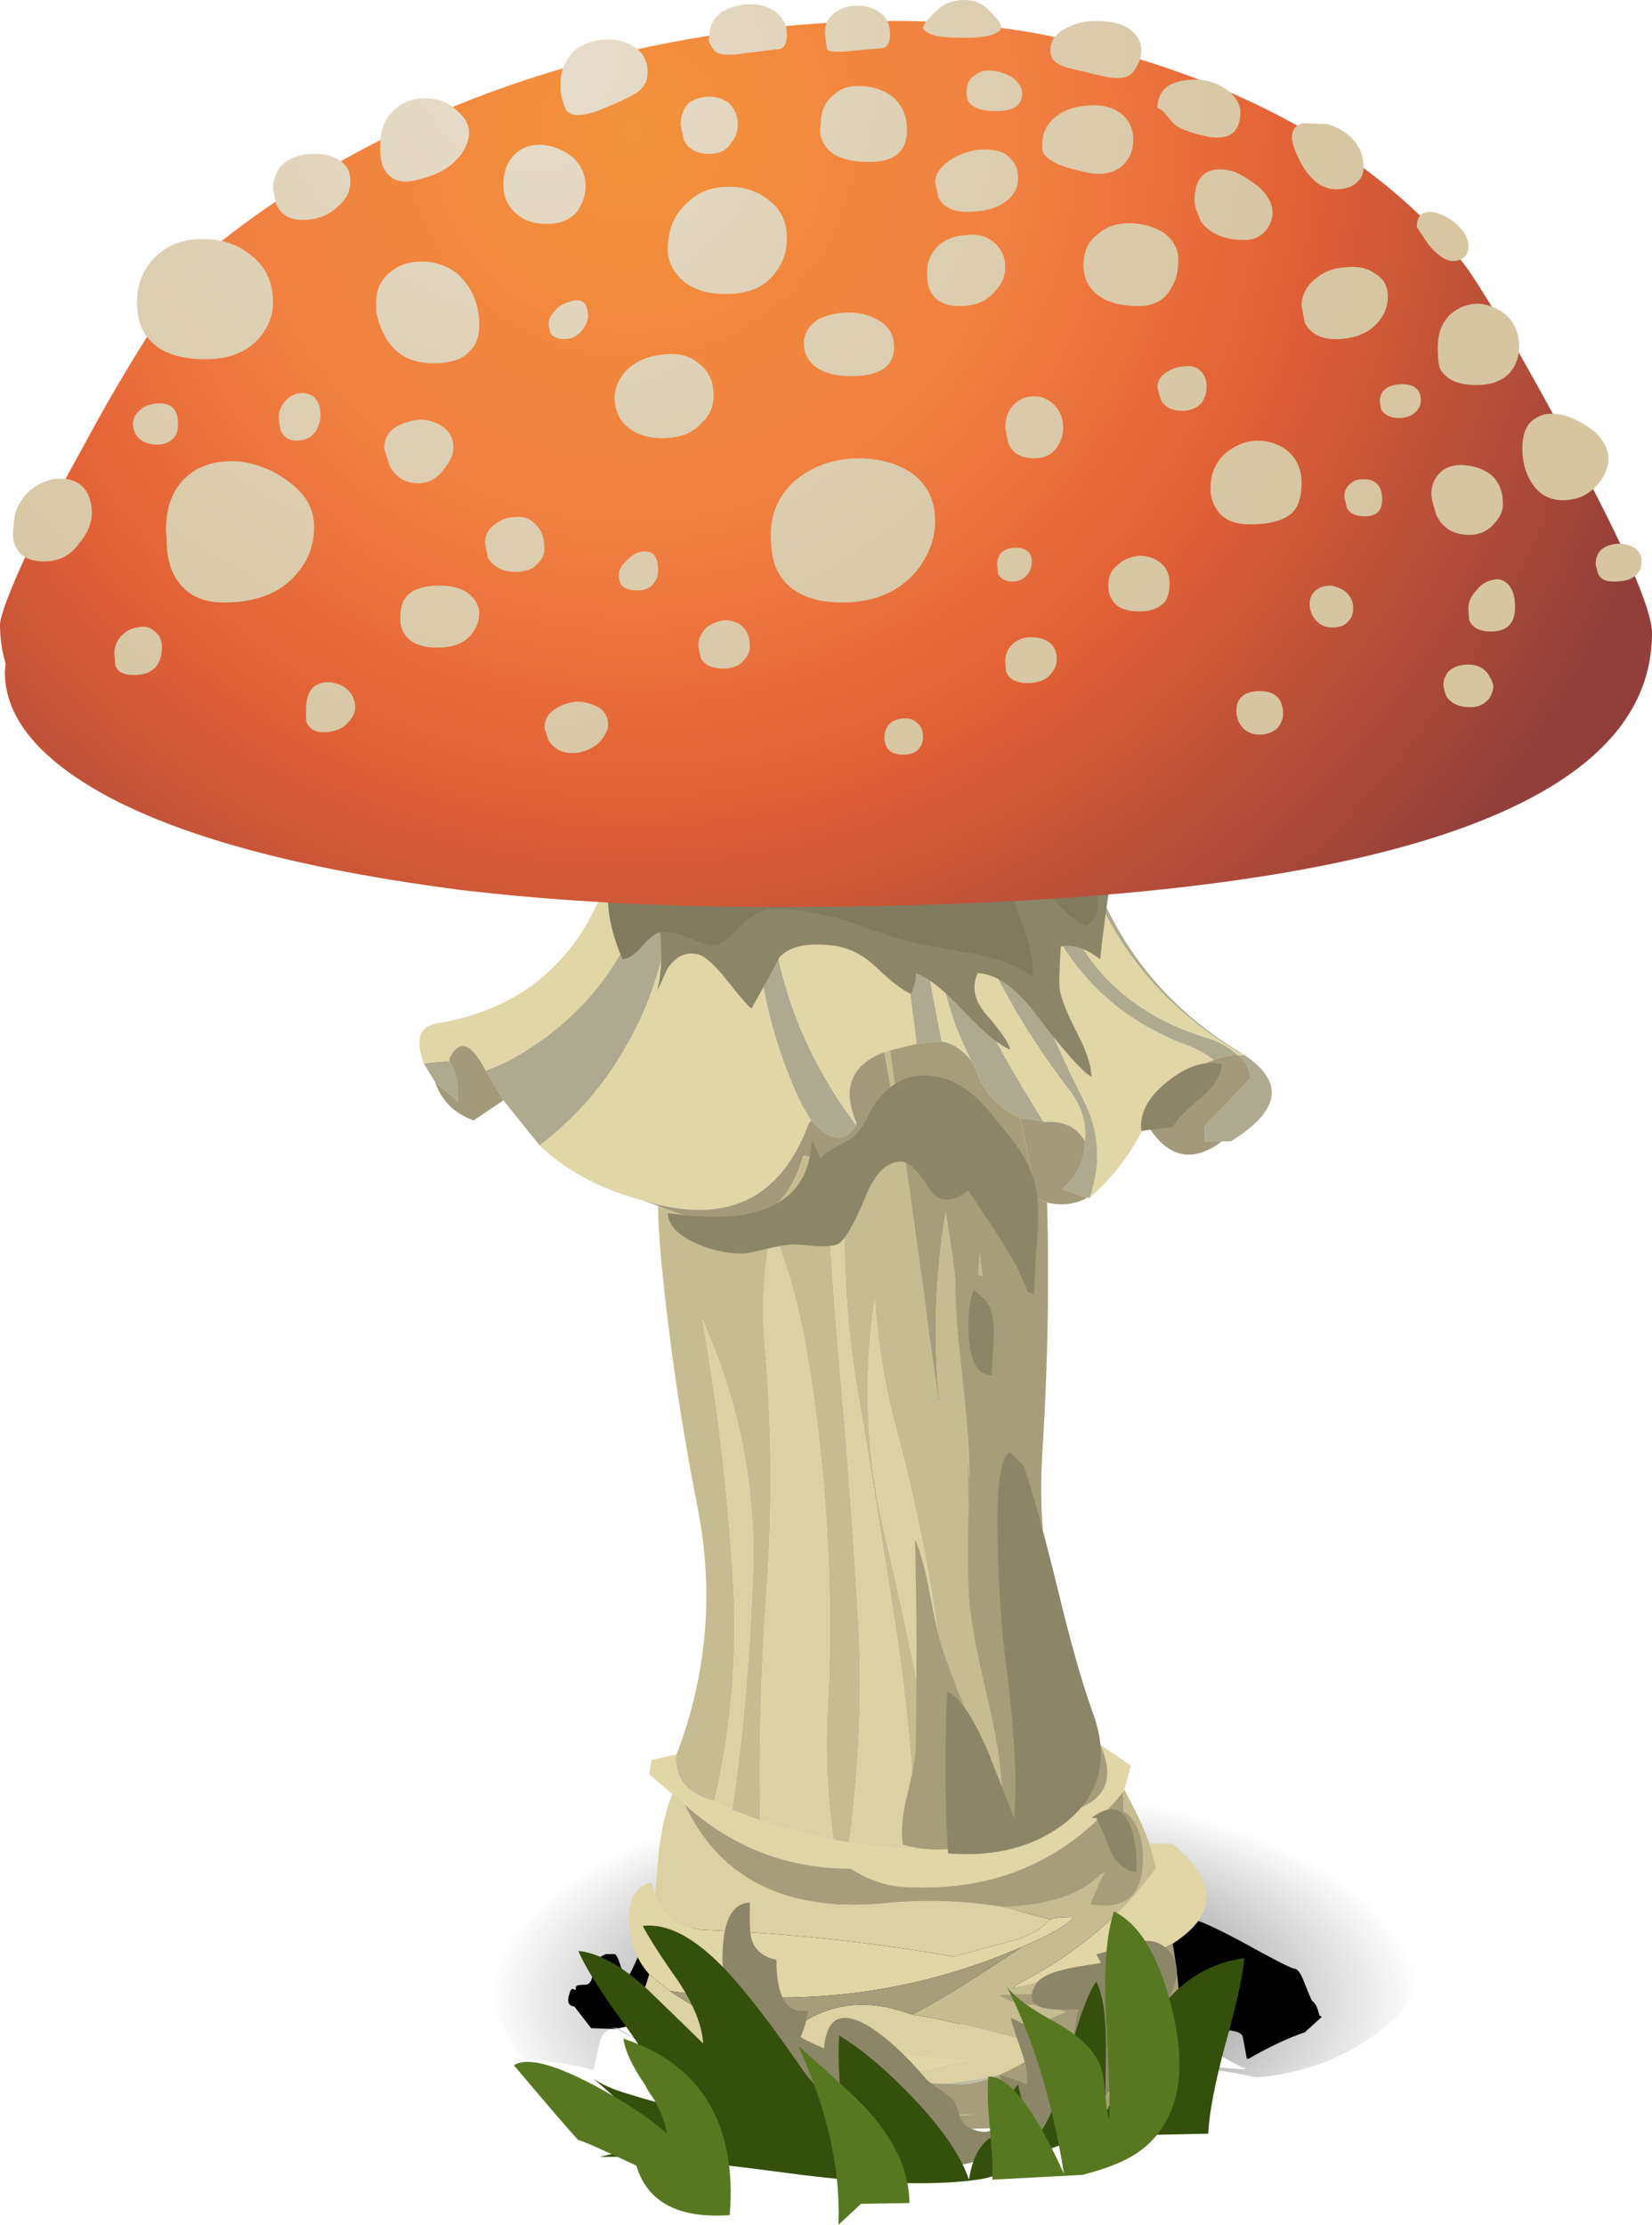 <?xml version="1.0" encoding="iso-8859-1"?>
<!-- Generator: Adobe Illustrator 15.1.0, SVG Export Plug-In . SVG Version: 6.00 Build 0)  -->
<!DOCTYPE svg PUBLIC "-//W3C//DTD SVG 1.1//EN" "http://www.w3.org/Graphics/SVG/1.1/DTD/svg11.dtd">
<svg version="1.1" id="FlashAICB" xmlns="http://www.w3.org/2000/svg" xmlns:xlink="http://www.w3.org/1999/xlink" x="0px" y="0px"
	 width="102.55px" height="138.1px" viewBox="0 0 102.55 138.1" style="enable-background:new 0 0 102.55 138.1;"
	 xml:space="preserve">
<symbol  id="FlashAICB_x2F_Layer_10_x2F__x3C_Group_x3E__x5F_1" viewBox="0 -20.15 58.7 20.15">
	<g id="Layer_1_3_">
		<g>
			
				<radialGradient id="SVGID_1_" cx="441.318" cy="78.63" r="28.915" gradientTransform="matrix(1 0.012 0.023 -0.464 -413.774 15.823)" gradientUnits="userSpaceOnUse">
				<stop  offset="0" style="stop-color:#000000;stop-opacity:0.698"/>
				<stop  offset="1" style="stop-color:#000000;stop-opacity:0"/>
			</radialGradient>
			<path style="fill-rule:evenodd;clip-rule:evenodd;fill:url(#SVGID_1_);" d="M48.1-20.15c-1.6,0.333-2.65,0.5-3.15,0.5
				c-0.2-0.067-0.35-0.067-0.45,0c-0.233,0.133,0.25,0.167,1.45,0.1c1.133-0.1,1.617-0.117,1.45-0.05
				c-0.233,0.067-0.883,0.417-1.95,1.05c-1.034,0.566-1.7,0.867-2,0.9c-1.067,0-2.184,0.283-3.35,0.85
				c-1.133,0.533-2.25,0.783-3.35,0.75c-1.133,0.8-2.033,1.383-2.7,1.75c-1.2,0.667-2.2,0.533-3-0.4c-2.367-1.233-3.917-2-4.65-2.3
				c-0.967-0.4-2.167-0.717-3.6-0.95c-0.533-0.1-0.867-0.7-1-1.8h-0.1c-0.6,0.2-1.4,0.567-2.4,1.1c-1.133,0.6-1.9,0.983-2.3,1.15
				c-1.7,0.7-3.433,1.033-5.2,1c-0.533-0.033-1.633-0.233-3.3-0.6c1.267-0.767,1.85-1.133,1.75-1.1L8.4-17.15
				c-0.533,0.066-0.883-0.184-1.05-0.75c-0.1-0.367-0.233-0.967-0.4-1.8c-1.333,0.367-2.767,0.583-4.3,0.65
				c-0.8,0.933-1.45,2.083-1.95,3.45c-0.467,1.233-0.7,2.233-0.7,3c0,3.467,2.867,6.434,8.6,8.9C14.333-1.233,21.25,0,29.35,0
				C37.483,0,44.4-1.233,50.1-3.7c5.733-2.466,8.6-5.433,8.6-8.9c0-1.633-1.017-3.217-3.05-4.75
				C53.483-18.983,50.967-19.917,48.1-20.15z"/>
			
				<use xlink:href="#FlashAICB_x2F_Layer_10_x2F__x3C_Path_x3E_"  width="46.778" height="9.735" x="-0.028" y="-9.733" transform="matrix(1 0 0 1 5.4 -9.3)" style="overflow:visible;opacity:0.211;enable-background:new    ;"/>
		</g>
	</g>
</symbol>
<symbol  id="FlashAICB_x2F_Layer_10_x2F__x3C_Path_x3E_" viewBox="-0.028 -9.733 46.778 9.735">
	<g id="Layer_1_2_">
		<path style="fill-rule:evenodd;clip-rule:evenodd;" d="M45.7-5.05c0.267-0.667,0.417-1.017,0.45-1.05
			c0.2-0.133,0.35-0.433,0.45-0.9l0.15-0.1L45.7-8.05c-1.067-0.367-2.233-0.917-3.5-1.65h-0.1l-0.25,1.35
			c-0.1,0.733-3.117,0.583-9.05-0.45c-1.3,1.367-3.85,1.833-7.65,1.4c-4.2-0.733-6.983-1.1-8.35-1.1c-0.933,0-1.683-0.383-2.25-1.15
			c-0.267-0.3-1.333,0.217-3.2,1.55C9.75-7.433,8.1-7.133,6.4-7.2C5.867-7.233,4.767-7.433,3.1-7.8L2.6-7.75L3-7.85L1.4-7.8
			L0.35-6.45c-0.367,0.034-0.467,0.3-0.3,0.8C0.117-5.383,0.217-5.3,0.35-5.4c0.066-0.067,0.1-0.017,0.1,0.15
			c0,0.1,0.167,0.15,0.5,0.15C1.283-5.133,1.467-4.883,1.5-4.35l0.1,0.6L2-3.35L2.3-3.2h0.55c0.1,0,0.233-0.267,0.4-0.8
			s0.3-0.767,0.4-0.7c0.067,0.034,0.533,1.034,1.4,3c0.133,0.034,1.2,0.083,3.2,0.15C9.45-1.483,10.033-0.967,10,0
			c4.633,0.033,14.133-0.3,28.5-1c0.433,0,1.6-0.517,3.5-1.55c1.867-1.034,2.883-1.55,3.05-1.55C45.25-4.1,45.467-4.417,45.7-5.05z"
			/>
	</g>
</symbol>
<g>
	<g>
		<g>
			
				<use xlink:href="#FlashAICB_x2F_Layer_10_x2F__x3C_Group_x3E__x5F_1"  width="58.7" height="20.15" y="-20.15" transform="matrix(1 0 0 -1 29.9 108.8)" style="overflow:visible;opacity:0.691;enable-background:new    ;"/>
			<path style="fill-rule:evenodd;clip-rule:evenodd;fill:#AEAA8F;" d="M47.7,53.45c-0.034,5.233,1.316,10.017,4.05,14.35
				c0.167,0.3,0.634,0.983,1.4,2.05c-0.7,1.067-1.584,1.016-2.65-0.15l-0.15-0.15l-0.6-1c-2.233-4.7-3.15-9.716-2.75-15.05
				L47.7,53.45z M57.45,53.95c1.434,4.733,3.383,9.15,5.85,13.25l1.45,2.4l-1.4-0.2c-1.366-0.6-2.3-1.617-2.8-3.05l-0.25-0.5
				c-0.333-0.633-0.649-1.333-0.95-2.1c-0.866-2.4-1.583-5.667-2.149-9.8H57.45z M61.8,54.15c1.3,4.8,3.117,9.5,5.45,14.1
				c1,1.934,1.134,3.967,0.4,6.1h-0.2l-1.5-0.55c0.934-0.8,1.399-1.783,1.399-2.95c0.101-1.167-0.216-2.216-0.949-3.149
				c-3.267-4.233-5.684-8.784-7.25-13.65L61.8,54.15z M57.6,60.1l0.851,4.55L56.9,64.8l-1.4-10.95l1.3,0.05
				C56.866,55.567,57.134,57.633,57.6,60.1z M65.15,53.75c1.233,5.533,4.517,9.1,9.85,10.7c0.667,0.2,1.283,0.55,1.85,1.05
				c-0.533,0-1.033,0.1-1.5,0.3c-0.5-0.367-1-0.65-1.5-0.85c-5.1-1.867-8.416-5.534-9.949-11L65.15,53.75z M67.5,53.35
				c1.667,5.167,4.816,9.15,9.45,11.95c2.833,1.733,2.649,3.583-0.55,5.55H74.8V69.9l2.851-3l-0.101-0.4c-0.1-0.4-0.333-0.733-0.7-1
				H77.2c-4.934-2.833-8.267-6.883-10-12.15H67.5z M41.85,53.75c-0.133,4.467-1.217,8.35-3.25,11.65c-1.3,2.2-3,4.1-5.1,5.7
				l-2.25-2.8l-1.1-1.85c0.567-0.2,1.133-0.45,1.7-0.75c4.733-2.7,7.617-6.7,8.65-12L41.85,53.75z M26.3,66l1.6-0.15
				c0.434,0.733,0.6,1.566,0.5,2.5l-1.4-1.2L26.3,66z"/>
			<path style="fill-rule:evenodd;clip-rule:evenodd;fill:#E0D6A6;" d="M55.5,53.85l1.4,10.95l-2,0.5
				c-2.067,0.8-2.65,2.25-1.75,4.35v0.2c-0.767-1.067-1.233-1.75-1.4-2.05c-2.733-4.333-4.083-9.117-4.05-14.35L55.5,53.85z
				 M57.2,53.95c0.566,4.133,1.283,7.4,2.149,9.8c0.301,0.767,0.617,1.467,0.95,2.1c-0.566-0.7-1.184-1.1-1.85-1.2L57.6,60.1
				c-0.466-2.467-0.733-4.533-0.8-6.2L57.2,53.95z M59.15,54.05c1.566,4.867,3.983,9.417,7.25,13.65
				c0.733,0.933,1.05,1.983,0.949,3.149c-0.5-0.899-1.35-1.3-2.55-1.2l-0.05-0.05l-1.45-2.4c-2.467-4.1-4.416-8.517-5.85-13.25
				L59.15,54.05z M63.9,53.95c1.533,5.466,4.85,9.133,9.949,11c0.5,0.2,1,0.483,1.5,0.85c-0.6,0.2-1.233,0.567-1.899,1.1
				c-0.867,0.733-1.634,1.667-2.3,2.8c-0.867,1.8-2,3.316-3.4,4.55l-0.1,0.1c0.733-2.133,0.6-4.166-0.4-6.1
				c-2.333-4.6-4.15-9.3-5.45-14.1L63.9,53.95z M67.2,53.35c1.733,5.267,5.066,9.316,10,12.15H76.85
				c-0.566-0.5-1.183-0.85-1.85-1.05c-5.333-1.6-8.616-5.167-9.85-10.7L67.2,53.35z M40.5,53.7c-1.033,5.3-3.917,9.3-8.65,12
				c-0.567,0.3-1.133,0.55-1.7,0.75c-0.9-1.733-1.65-1.983-2.25-0.75v0.15L26.3,66l-0.15-0.5c-0.3-1.1-0.017-1.75,0.85-1.95
				c5.7-0.9,9.4-4.3,11.1-10.2L40.5,53.7z M33.5,71.1c2.1-1.6,3.8-3.5,5.1-5.7c2.033-3.3,3.117-7.183,3.25-11.65L47,53.5
				c-0.4,5.333,0.517,10.35,2.75,15.05l0.6,1l-0.15,0.2c-1.767,4.767-5.217,6.35-10.35,4.75l-0.7-0.2
				C36.883,73.6,35,72.533,33.5,71.1z M40.3,110.15l0.15-0.9L42,108.9l-0.05,0.199c0,1.4,0.8,2.301,2.4,2.7l1.1,0.55L47.2,113
				c1.566,0.5,3.083,0.9,4.55,1.2l0.95,0.149c1.633,0.233,3.017,0.351,4.149,0.351H57c3.134-0.066,6.033-0.75,8.7-2.05l0.5-0.15
				c2.399-0.6,3.1-2,2.1-4.2l1.9,1.3l-0.4,1.5l-0.1,0.15c-3.4,4.2-7.851,6.167-13.351,5.9c-1.233-0.034-2.416-0.417-3.55-1.15
				c-3.933,0-7.367-1.333-10.3-4L40.3,110.15z M40.3,122.55c-0.833-0.934-1.25-2.116-1.25-3.55c0-1.2,0.467-1.917,1.4-2.15
				l0.2,0.801c0.633,1.333,1.65,2.05,3.05,2.149c5.167,0.2,10.333,0.75,15.5,1.65l3.899-1.05c0.434-0.134,0.9-0.351,1.4-0.65
				l0.7-0.6c0.2-0.101,0.684-0.15,1.45-0.15c-0.334,0.467-1.4,1.083-3.2,1.85C58.616,122.95,53.566,124,48.3,124
				c-2.5,0-4.733-0.134-6.7-0.4L40.3,122.55z M39.5,126.3l-0.05-0.8c0.466,0.733,1.216,1.283,2.25,1.65
				c1.1,0.433,2.433,0.649,4,0.649c0.667,0,1.8-0.1,3.4-0.3c1.5-0.233,2.483-0.35,2.95-0.35l5.9,0.6c1.066,0.1,1.8,0.134,2.2,0.1
				h0.05c-1,0.167-2.733,0.567-5.2,1.2l-2.3,0.55c-1.066,0.167-1.85,0.25-2.35,0.25c-1.033,0-2.567-0.233-4.6-0.699
				c-1.467-0.334-2.533-0.634-3.2-0.9c-0.667-0.3-1.466-0.733-2.4-1.3c-0.133-0.033-0.333-0.217-0.6-0.55L39.5,126.3z M71.35,114.45
				h1.4c2.866,2.3,2.884,4.366,0.05,6.2c-0.767,0.433-2.033,0.866-3.8,1.3l-6.15,1.5l0.351-0.3c3.566-1.834,6.416-4.233,8.55-7.2
				L71.35,114.45z"/>
			<path style="fill-rule:evenodd;clip-rule:evenodd;fill:#A29A7A;" d="M39.85,74.5c5.133,1.6,8.583,0.017,10.35-4.75l0.15-0.2
				l0.15,0.15c1.066,1.166,1.95,1.217,2.65,0.15v-0.2c-0.9-2.1-0.317-3.55,1.75-4.35l0.8,4.45L52.6,71.5l-1.35,0.4l-1.4-0.15
				c-1.133,4.134-4.133,5.167-9,3.1L39.85,74.5z M27,67.15l1.4,1.2c0.1-0.934-0.066-1.767-0.5-2.5V65.7
				c0.6-1.233,1.35-0.983,2.25,0.75l1.1,1.85l-1.85,1.25C28.2,69.117,27.4,68.317,27,67.15z M76.85,65.5
				c0.367,0.267,0.601,0.6,0.7,1l0.101,0.4l-2.851,3v0.95h1.05c-1.866,1.4-3.433,1.017-4.699-1.149c0.666-1.133,1.433-2.067,2.3-2.8
				c0.666-0.533,1.3-0.9,1.899-1.1C75.816,65.6,76.316,65.5,76.85,65.5z M67.45,74.35L67.3,74.45c-0.733,0.333-1.5,0.399-2.3,0.2
				l-0.65-0.301l-1-4.95l1.4,0.2l0.05,0.05c1.2-0.1,2.05,0.3,2.55,1.2c0,1.167-0.466,2.15-1.399,2.95L67.45,74.35z"/>
			<path style="fill-rule:evenodd;clip-rule:evenodd;fill:#C5BC91;" d="M40.85,74.85c4.867,2.067,7.867,1.034,9-3.1l1.4,0.15
				c0.2,4.366,0.5,8.783,0.9,13.25c0.399,4.433,0.767,9.399,1.1,14.899c0.3,4.733,0.116,9.5-0.55,14.3l-0.95-0.149
				c-0.366-2.367-0.5-4.9-0.4-7.601c0.434-7.6,0-15.216-1.3-22.85c-0.466-2.733-1.183-5.283-2.15-7.65
				c-0.5,2.601-0.633,5.167-0.4,7.7c0.433,5.066,0.45,10.217,0.05,15.45c-0.333,4.934-0.45,9.517-0.35,13.75l-1.75-0.65
				c0.7-4.767,1.133-9.816,1.3-15.149c0.1-5-0.833-9.816-2.8-14.45L43.6,81.9c0.9,5,1.533,10.333,1.9,16
				c0.3,4.666-0.083,9.3-1.15,13.899c-1.6-0.399-2.4-1.3-2.4-2.7L42,108.9c1.9-4.967,2.333-10.084,1.3-15.351
				c-1-5.033-1.75-10.116-2.25-15.25C40.917,76.767,40.85,75.616,40.85,74.85z M54.9,65.3l0.35-0.1l2.1,15.1
				C57.65,82.733,58,85.267,58.4,87.9c-0.5-4.233-0.4-8.45,0.3-12.65C59.634,80.816,60.1,86.533,60.1,92.4
				c0,2.267,0.267,4.416,0.801,6.449c-0.534-3.633-0.817-7.199-0.851-10.699c0-2.9,0.184-5.567,0.55-8
				c0.134-0.767,0.2-1.584,0.2-2.45c0.7,5.666,1.434,12.55,2.2,20.649c0.5,4.9,1.4,9.667,2.7,14.301
				c-2.667,1.3-5.566,1.983-8.7,2.05h-0.15c-0.1-4.101-0.5-8.55-1.199-13.351c-0.967-6.267-1.75-11.133-2.351-14.6
				c-0.866-4.9-1.1-9.983-0.7-15.25l3.101-1.75L54.9,65.3z M55.7,88.95c-0.733-2.634-1.2-5.384-1.4-8.25
				c-0.733,4.833-0.533,9.649,0.601,14.45c1.267,5.366,2.366,10.683,3.3,15.949l0.3-7.449C57.967,98.884,57.033,93.983,55.7,88.95z"
				/>
			<path style="fill-rule:evenodd;clip-rule:evenodd;fill:#DBD1A2;" d="M43.95,82.75c1.966,4.634,2.9,9.45,2.8,14.45
				c-0.167,5.333-0.6,10.383-1.3,15.149l-1.1-0.55c1.066-4.6,1.45-9.233,1.15-13.899c-0.367-5.667-1-11-1.9-16L43.95,82.75z
				 M53.3,86.75c0.601,3.467,1.384,8.333,2.351,14.6c0.699,4.801,1.1,9.25,1.199,13.351c-1.133,0-2.517-0.117-4.149-0.351
				c0.666-4.8,0.85-9.566,0.55-14.3c-0.333-5.5-0.7-10.467-1.1-14.899c-0.4-4.467-0.7-8.884-0.9-13.25l1.35-0.4
				C52.2,76.767,52.434,81.85,53.3,86.75z M47.9,76.1c0.967,2.367,1.684,4.917,2.15,7.65c1.3,7.634,1.733,15.25,1.3,22.85
				c-0.1,2.7,0.034,5.233,0.4,7.601c-1.467-0.3-2.983-0.7-4.55-1.2c-0.1-4.233,0.017-8.816,0.35-13.75
				c0.4-5.233,0.383-10.384-0.05-15.45C47.267,81.267,47.4,78.7,47.9,76.1z M54.9,95.15c-1.134-4.801-1.334-9.617-0.601-14.45
				c0.2,2.866,0.667,5.616,1.4,8.25c1.333,5.033,2.267,9.934,2.8,14.7l-0.3,7.449C57.267,105.833,56.167,100.517,54.9,95.15z"/>
			<path style="fill-rule:evenodd;clip-rule:evenodd;fill:#A69E7A;" d="M63.35,69.4l1,4.95L65,74.65
				c0.134,4.767,0.05,9.716-0.25,14.85c-0.4,5.033,0.25,10.083,1.95,15.15c0.5,1.399,1.033,2.616,1.6,3.649c1,2.2,0.3,3.601-2.1,4.2
				l-0.5,0.15c-1.3-4.634-2.2-9.4-2.7-14.301c-0.767-8.1-1.5-14.983-2.2-20.649c0,0.866-0.066,1.684-0.2,2.45
				c-0.366,2.433-0.55,5.1-0.55,8c0.033,3.5,0.316,7.066,0.851,10.699C60.366,96.816,60.1,94.667,60.1,92.4
				c0-5.867-0.466-11.584-1.399-17.15c-0.7,4.2-0.8,8.417-0.3,12.65c-0.4-2.634-0.75-5.167-1.051-7.601l-2.1-15.1l1.65-0.4
				l1.55-0.15c0.666,0.1,1.283,0.5,1.85,1.2l0.25,0.5C61.05,67.783,61.983,68.8,63.35,69.4z"/>
			<path style="fill-rule:evenodd;clip-rule:evenodd;fill:#DBD1A2;" d="M42.5,112c2.167,4.6,6.233,6.65,12.2,6.15
				c2.533-0.267,5.017-0.2,7.45,0.199l3.05,0.801l-0.7,0.6c-0.5,0.3-0.967,0.517-1.4,0.65l-3.899,1.05
				c-5.167-0.9-10.333-1.45-15.5-1.65c-1.4-0.1-2.417-0.816-3.05-2.149l0.1-0.9c0.133-2.4,0.467-4.2,1-5.4L42.5,112z M41.6,123.6
				c2.033,1.367,4.25,2.483,6.65,3.351l0.1-0.2c2.333-2.333,5.083-2.9,8.25-1.7c1.9,0.267,5.233,1.084,10,2.45l-0.399,0.25
				c-2,0.533-3.717,0.95-5.15,1.25c-2.233,0.4-4.633,0.6-7.2,0.6H52.7l2.3-0.55c2.467-0.633,4.2-1.033,5.2-1.2h-0.05
				c-0.4,0.034-1.134,0-2.2-0.1l-5.9-0.6c-0.467,0-1.45,0.116-2.95,0.35c-1.6,0.2-2.733,0.3-3.4,0.3c-1.567,0-2.9-0.217-4-0.649
				c-1.034-0.367-1.784-0.917-2.25-1.65c0.033-0.634,0.25-1.4,0.65-2.3l0.2-0.65L41.6,123.6z"/>
			<path style="fill-rule:evenodd;clip-rule:evenodd;fill:#A69E7A;" d="M40.05,128c0.667,1.167,2.1,2.1,4.3,2.8
				c5.2,0.767,10.784,0.9,16.75,0.4c5.834-0.566,9.351-1.417,10.551-2.55c1.199-1.101,1.699-1.95,1.5-2.551
				c0.199,0.334,0.283,0.95,0.25,1.851c-0.034,0.967-0.267,1.649-0.7,2.05c-0.4,0.467-1.4,0.917-3,1.35
				c-1.5,0.434-3.167,0.65-5,0.65l-10.55,0.35c-3.7,0-6.817-0.233-9.351-0.699c-2-0.4-3.167-0.7-3.5-0.9
				c-0.933-0.434-1.4-1.217-1.4-2.35C39.9,128.233,39.95,128.1,40.05,128z M66.6,122.45l2.4-0.5c1.767-0.434,3.033-0.867,3.8-1.3
				c0.233,1.399,0.367,2.55,0.4,3.449c-1.233-0.033-2.851-0.383-4.851-1.05L66.6,122.45z M62.15,118.35
				c-2.434-0.399-4.917-0.466-7.45-0.199c-5.967,0.5-10.034-1.551-12.2-6.15c2.933,2.667,6.367,4,10.3,4
				c1.134,0.733,2.316,1.116,3.55,1.15c5.5,0.267,9.95-1.7,13.351-5.9c0.5,4.5-1.9,6.866-7.2,7.1H62.15z M56.6,125.05
				c-3.166-1.2-5.917-0.633-8.25,1.7l-0.1,0.2c-2.4-0.867-4.617-1.983-6.65-3.351c1.967,0.267,4.2,0.4,6.7,0.4
				c5.267,0,10.316-1.05,15.15-3.15l-2.601,1.7C58.983,123.75,57.566,124.583,56.6,125.05z"/>
			<path style="fill-rule:evenodd;clip-rule:evenodd;fill:#C5BC91;" d="M69.95,111.4c0.633,1.166,1.1,2.183,1.399,3.05l0.4,1.5
				c-2.134,2.967-4.983,5.366-8.55,7.2l-0.351,0.3l3.75-1l1.75,0.6c2,0.667,3.617,1.017,4.851,1.05c0.066,0.667,0.05,1.334-0.05,2
				c0.199,0.601-0.301,1.45-1.5,2.551c-1.2,1.133-4.717,1.983-10.551,2.55c-5.966,0.5-11.55,0.366-16.75-0.4
				c10.466,0,17.75-1.017,21.85-3.05l0.399-0.25c-4.767-1.366-8.1-2.184-10-2.45c0.967-0.467,2.384-1.3,4.25-2.5l2.601-1.7
				c1.8-0.767,2.866-1.383,3.2-1.85c-0.767,0-1.25,0.05-1.45,0.15l-3.05-0.801h0.35c5.3-0.233,7.7-2.6,7.2-7.1l0.1-0.15L69.95,111.4
				z"/>
			<path style="fill-rule:evenodd;clip-rule:evenodd;fill:#BEBDA5;" d="M42.55,128.25c0.667,0.267,1.733,0.566,3.2,0.9
				c2.033,0.466,3.567,0.699,4.6,0.699c0.5,0,1.284-0.083,2.35-0.25h1.149c2.567,0,4.967-0.199,7.2-0.6
				c1.434-0.3,3.15-0.717,5.15-1.25c-4.101,2.033-11.384,3.05-21.85,3.05c-2.2-0.7-3.633-1.633-4.3-2.8
				c-0.333-0.6-0.517-1.167-0.55-1.7l0.05,0.101c0.267,0.333,0.467,0.517,0.6,0.55C41.083,127.517,41.883,127.95,42.55,128.25z"/>
			<path style="fill-rule:evenodd;clip-rule:evenodd;fill:#8C8668;" d="M43.15,77.15c-1.1-0.5-1.667-1.117-1.7-1.851
				c5.767,0.867,8.75-0.633,8.95-4.5l0.55,1.101c0.2-0.267,0.517-0.5,0.95-0.7c0.533-0.267,0.883-0.467,1.05-0.601
				c0.333-0.3,0.616-0.683,0.85-1.149c0.267-0.567,0.5-0.967,0.7-1.2c0.967-1.167,2.116-1.65,3.45-1.45c1.2,0.167,2.3,0.833,3.3,2
				c1.134,1.367,1.816,2.233,2.05,2.601c0.667,1.033,1.033,2.05,1.101,3.05c0.066,0.833,0.033,2.017-0.101,3.55
				c-0.1,1.733-0.149,2.95-0.149,3.65c-0.2-1.267-0.733-2.601-1.601-4c-0.5-0.834-1.316-2.084-2.45-3.75
				c-1.033,0.8-1.833,0.767-2.399-0.101c-0.7-1.133-1.3-1.7-1.8-1.7c-0.9,0.034-1.634,0.784-2.2,2.25
				c-0.7,1.667-1.25,2.617-1.65,2.851c-0.233,0.133-0.684,0.184-1.35,0.149c-0.7-0.066-1.184-0.1-1.45-0.1
				c-0.367,0-0.967,0.1-1.8,0.3c-0.767,0.2-1.284,0.283-1.55,0.25C45,77.8,44.083,77.583,43.15,77.15z"/>
			<path style="fill-rule:evenodd;clip-rule:evenodd;fill:#8C8668;" d="M70.85,70.2c-0.133-1.067,0.4-2.083,1.601-3.05
				s2.333-1.333,3.399-1.1c-0.033,0.667-0.449,1.35-1.25,2.05c-1,0.833-1.6,1.45-1.8,1.85L70.85,70.2z"/>
			<path style="fill-rule:evenodd;clip-rule:evenodd;fill:#8C8668;" d="M54.35,60c-0.767-0.733-1.633-1.167-2.6-1.3
				c-1.6-0.2-2.717,0.033-3.35,0.7c-0.633,1.2-1.217,2.267-1.75,3.2c-0.233-0.167-0.767-0.783-1.6-1.85c-0.733-0.9-1.3-1.4-1.7-1.5
				c-0.8-0.2-1.45,0.117-1.95,0.95c-0.241,0.531-0.45,0.98-0.625,1.35c0.184-0.614,0.275-1.431,0.275-2.45
				c-0.033-1.667-0.283-2.817-0.75-3.45l-4.5-6.2c0.2-1.733,2.117-2.717,5.75-2.95c1.934-0.133,4.483-0.083,7.65,0.15
				c1.5,0,4.983-0.033,10.45-0.1c4.933,0.267,7.933,1.333,9,3.2c0.466,0.867,0.566,2.45,0.3,4.75
				c-0.367,2.533-0.584,4.217-0.65,5.05c-0.899-0.7-1.717-0.966-2.45-0.8c-0.1,1.533-0.116,2.45-0.05,2.75
				c0.101,0.567,0.467,1.467,1.101,2.7c0.566,1.1,0.85,1.983,0.85,2.65c-0.6-0.367-1.7-1.6-3.3-3.7c-1.3-1.767-2.55-2.683-3.75-2.75
				c-0.4,0.833-0.233,1.684,0.5,2.55c0.934,1.066,1.434,1.8,1.5,2.2c-0.667-0.267-1.617-1.05-2.851-2.35c-1.199-1.3-2.199-2.1-3-2.4
				c0.034,0.167,0,0.417-0.1,0.75c-0.1,0.3-0.167,0.483-0.2,0.55C56.017,61.467,55.283,60.9,54.35,60z"/>
			<path style="fill-rule:evenodd;clip-rule:evenodd;fill:#807A5F;" d="M57.65,48.6c0.966,0,2.316-0.017,4.05-0.05
				c1.434,0.133,2.583,0.7,3.45,1.7c0.8,0.833,1.55,1.983,2.25,3.45c0.933,1.9,0.983,3.133,0.149,3.7
				c-0.267,0.167-0.95-0.316-2.05-1.45c-1.233-1.267-2.134-1.934-2.7-2c-0.133,0.833,0.084,1.966,0.65,3.4
				c0.533,1.433,0.75,2.517,0.649,3.25c-0.767-0.567-1.883-1.017-3.35-1.35c-1.6-0.267-2.717-0.467-3.35-0.6
				c-0.767-0.133-1.834-0.433-3.2-0.9c-1.434-0.533-2.517-0.867-3.25-1c-1.467-0.3-2.583-0.4-3.35-0.3c-0.533,0.1-1.1,0.466-1.7,1.1
				s-1.066,1-1.4,1.1c-0.333,0.067-0.917-0.083-1.75-0.45c-0.833-0.333-1.467-0.434-1.9-0.3c-0.3,0.133-0.65,0.434-1.05,0.9
				c-0.367,0.434-0.75,0.684-1.15,0.75c-0.7-1.6-1-3.1-0.9-4.5L57.65,48.6z"/>
			<path style="fill-rule:evenodd;clip-rule:evenodd;fill:#A69E7A;" d="M59.35,78.65L64.1,80.3c0.467,0.667,0.717,2.084,0.75,4.25
				c-0.1,2.4-0.149,3.95-0.149,4.65c-0.033,1.467-0.066,2.583-0.101,3.35c-0.033,1.334,0.017,2.434,0.15,3.3
				c0.1,0.934,0.45,2.534,1.05,4.801c0.5,2,0.783,3.616,0.851,4.85c0.1,2.167,0.033,3.6-0.2,4.3c-0.334,1.066-1.217,2.066-2.65,3
				c-1.434,0.9-2.666,1.483-3.7,1.75c-1.3,0.367-2.649,0.351-4.05-0.05c-0.133-0.767-0.05-1.767,0.25-3
				c0.367-1.533,0.55-2.55,0.55-3.05c0.067-4.767,0.051-9.066-0.05-12.9c0.334,0.767,0.634,1.867,0.9,3.3
				c0.333,1.733,0.583,2.851,0.75,3.351c0.633,1.967,1.883,5.033,3.75,9.2c0-1.5-0.316-3.567-0.95-6.2
				c-0.667-2.834-1.033-4.9-1.1-6.2c-0.101-1.634-0.084-4.116,0.05-7.45c0-1.233-0.167-3.399-0.5-6.5
				C59.366,82.25,59.25,80.116,59.35,78.65z"/>
			<path style="fill-rule:evenodd;clip-rule:evenodd;fill:#8C8668;" d="M62.45,103.3c-0.267-2-0.434-4.333-0.5-7
				c-0.134-3.8,0.116-5.85,0.75-6.149L63.55,91c0.533,1.533,1.233,4.066,2.101,7.6c0.8,3.334,1.533,5.917,2.199,7.75
				c1,2.767,0.467,5-1.6,6.7c-1.934,1.566-4.4,2.233-7.4,2c-0.199-3.2-0.216-6.55-0.05-10.05c0.733,0.3,1.566,1.517,2.5,3.65
				c0.9,2.3,1.45,3.699,1.65,4.199C63.15,110.717,62.983,107.533,62.45,103.3z"/>
			<path style="fill-rule:evenodd;clip-rule:evenodd;fill:#8C8668;" d="M60.45,80.05l0.6,0.55c0.434,0.4,0.65,1.134,0.65,2.2
				c0,0.167-0.05,1.017-0.15,2.55c-0.8,0.034-1.267-0.699-1.399-2.199C60.05,81.884,60.15,80.85,60.45,80.05z"/>
			<path style="fill-rule:evenodd;clip-rule:evenodd;fill:#A69E7A;" d="M68.9,112.6c0.5-0.366,0.966-0.25,1.399,0.351
				c0.4,0.533,0.617,1.267,0.65,2.2c0.066,2.433-1.017,3.449-3.25,3.05c0-0.033,0.133-0.351,0.399-0.95c0.167-0.467,0.334-0.8,0.5-1
				c-0.133,0.033-0.433,0.066-0.899,0.1c-0.367,0-0.667,0.051-0.9,0.15c0.233-0.267,0.584-0.65,1.05-1.15
				c0.367-0.433,0.534-0.883,0.5-1.35L68.9,112.6z"/>
			<path style="fill-rule:evenodd;clip-rule:evenodd;fill:#A69E7A;" d="M69.45,122.95l3.1-0.25c0,1.967-0.184,3.366-0.55,4.2
				c-0.5,1.066-1.533,2.017-3.1,2.85c-1.967,1.066-4.95,1.566-8.95,1.5c-3.934-0.033-6.851-0.566-8.75-1.6
				c0.767-0.4,2.133-0.551,4.1-0.45c2.8,0.133,4.283,0.2,4.45,0.2c1.134-0.067,2.5-0.584,4.1-1.551c1.7-1,1.617-1.616-0.25-1.85
				c0.267-0.2,0.7-0.4,1.301-0.6c0.6-0.2,1.017-0.367,1.25-0.5c-0.334-0.2-1-0.351-2-0.45c-0.967-0.066-1.667-0.267-2.101-0.601
				c0.767-0.033,2.05-0.083,3.851-0.149C67.533,123.6,68.717,123.35,69.45,122.95z"/>
			<path style="fill-rule:evenodd;clip-rule:evenodd;fill:#8C8668;" d="M68.35,121.85l-0.3-0.55c0.101,0,0.917-0.233,2.45-0.7
				c0.934-0.3,1.684-0.05,2.25,0.75c0.366,0.534,0.4,1.217,0.1,2.051c-0.466,0.966-0.783,1.649-0.949,2.05
				c-0.434,1.133-1.017,2.083-1.75,2.85c-0.9,1.033-1.851,1.5-2.851,1.4c-1.366-0.134-1.7-0.783-1-1.95c1-1.7,1.483-2.717,1.45-3.05
				c-1.2,0.066-2.066,0.066-2.6,0c-1-0.101-1.317-0.55-0.95-1.351c0.2-0.5,0.833-0.866,1.899-1.1
				C66.267,122.184,67.017,122.05,68.35,121.85z"/>
			<path style="fill-rule:evenodd;clip-rule:evenodd;fill:#8C8668;" d="M68.05,112.85h-0.3c1.1-0.833,1.884-0.716,2.35,0.351
				c0.334,0.733,0.483,1.733,0.45,3c-0.666-0.066-1.2-0.483-1.6-1.25C68.583,113.983,68.283,113.283,68.05,112.85z"/>
			<path style="fill-rule:evenodd;clip-rule:evenodd;fill:#8C8668;" d="M68.7,130c-0.334,0.366-2.316,1.483-5.95,3.35
				c-2.3,1.167-5.15,1.534-8.55,1.101c-3.233-0.434-6-1.417-8.3-2.95l-0.65-4.6c0-0.634-0.133-2.334-0.4-5.101
				c-0.033-2.434,0.533-3.666,1.7-3.7c-0.033,1.167,0,1.917,0.1,2.25c0.2,0.7,0.717,1.134,1.55,1.301c0,2.333,0.65,3.383,1.95,3.149
				c-0.033,0.467-0.183,1.017-0.45,1.65c0.2,0.133,0.683,0.366,1.45,0.7c0.166-1.967,1.133-2.4,2.899-1.301
				c1.066,0.7,2.2,1.75,3.4,3.15c0.166,0.2,0.467,0.434,0.899,0.7c0.434,0.3,0.717,0.533,0.851,0.7c0.1,0.133,0.233,0.466,0.399,1
				c0.101,0.366,0.384,0.633,0.851,0.8c0.934,0.333,1.483,0.033,1.649-0.9c0.067-0.5,0.067-1.333,0-2.5
				c0.767,0.233,1.317,0.434,1.65,0.601c0.066-0.534-0.05-1.233-0.35-2.101c-0.4-1.133-0.617-1.816-0.65-2.05
				c0.434,0.2,1.05,0.517,1.85,0.95c0.7,0.366,1.351,0.566,1.95,0.6c0.101-0.3,0.2-0.85,0.3-1.649c0.167-0.634,0.467-1.034,0.9-1.2
				C69.884,126.483,70.2,128.5,68.7,130z"/>
			<g>
				
					<radialGradient id="SVGID_2_" cx="33.091" cy="-22.47" r="67.849" gradientTransform="matrix(0.695 0.719 0.719 -0.695 32.331 -31.214)" gradientUnits="userSpaceOnUse">
					<stop  offset="0" style="stop-color:#F2923B"/>
					<stop  offset="0.369" style="stop-color:#F17F41"/>
					<stop  offset="0.616" style="stop-color:#E16036"/>
					<stop  offset="1" style="stop-color:#923F3B"/>
				</radialGradient>
				<path style="fill-rule:evenodd;clip-rule:evenodd;fill:url(#SVGID_2_);" d="M74.05,4.8c7.267,2.767,12.867,6.617,16.8,11.55
					c0.4,0.5,1.25,1.833,2.551,4c1.199,2.066,2.5,4.4,3.899,7c3.5,6.467,5.25,10.45,5.25,11.95c0,5.534-4.416,9.733-13.25,12.6
					c-9.033,2.934-22.767,4.4-41.2,4.4c-7,0-13.483-0.35-19.45-1.05c-5.933-0.767-10.967-1.783-15.1-3.05
					c-4.233-1.3-7.5-2.85-9.8-4.65c-2.3-1.8-3.45-3.75-3.45-5.85l0.05-0.5C0.117,40.4,0,39.6,0,38.8c0-0.533,0.533-1.966,1.6-4.3
					c1-2.033,2.283-4.467,3.85-7.3c1.233-2.3,2.683-4.75,4.35-7.35c1.6-2.434,2.733-3.917,3.4-4.45
					c6.667-5.367,14.5-9.25,23.5-11.65C42.933,2.117,49.25,1.3,55.65,1.3c2.933,0,5.883,0.267,8.85,0.8
					C67.833,2.767,71.017,3.667,74.05,4.8z"/>
				<g>
					
						<radialGradient id="SVGID_3_" cx="23.623" cy="-23.257" r="63.715" gradientTransform="matrix(0.643 0.766 0.766 -0.643 35.635 -29.896)" gradientUnits="userSpaceOnUse">
						<stop  offset="0" style="stop-color:#E8DECE"/>
						<stop  offset="0.074" style="stop-color:#E6DBC8"/>
						<stop  offset="0.404" style="stop-color:#DDCFB2"/>
						<stop  offset="0.718" style="stop-color:#D8C7A4"/>
						<stop  offset="1" style="stop-color:#D6C5A0"/>
					</radialGradient>
					<path style="fill-rule:evenodd;clip-rule:evenodd;fill:url(#SVGID_3_);" d="M90.65,14.15c0.333,0.367,0.5,0.733,0.5,1.1
						c0,0.333-0.084,0.567-0.25,0.7c-0.167,0.167-0.4,0.25-0.7,0.25c-0.467,0-0.983-0.35-1.55-1.05l-0.7-1.05
						c0-0.5,0.166-0.8,0.5-0.9c0.3-0.1,0.666-0.05,1.1,0.15C89.983,13.55,90.35,13.817,90.65,14.15z M61.5,0.75
						c0.434,0.433,0.65,0.75,0.65,0.95c0,0.167-0.184,0.316-0.551,0.45c-0.366,0.133-0.949,0.2-1.75,0.2
						c-1.066,0-1.783-0.083-2.149-0.25c-0.267-0.167-0.4-0.283-0.4-0.35c0-0.2,0.267-0.55,0.8-1.05C58.566,0.233,59.15,0,59.85,0
						C60.517,0,61.066,0.25,61.5,0.75z M48.1,0.7c0.5,0.367,0.75,0.833,0.75,1.4c0,0.6-0.167,0.917-0.5,0.95l-2.1,0.25
						c-1,0.167-1.633,0.117-1.9-0.15C44.117,2.85,44,2.617,44,2.45l0.05-0.35c0-0.533,0.25-0.983,0.75-1.35
						c0.434-0.267,0.983-0.433,1.65-0.5C47.117,0.25,47.667,0.4,48.1,0.7z M53.2,0.35c0.566,0,1.05,0.15,1.45,0.45
						c0.399,0.3,0.6,0.733,0.6,1.3c0,0.6-0.2,0.9-0.6,0.9L52.9,3.15C52.1,3.25,51.583,3.233,51.35,3.1l-0.149-1
						c0-0.567,0.2-1,0.6-1.3C52.2,0.5,52.667,0.35,53.2,0.35z M53.6,5.35c0.767,0.066,1.384,0.3,1.851,0.7
						c0.566,0.5,0.85,1.167,0.85,2c0,0.534-0.116,0.95-0.35,1.25c-0.334,0.5-1,0.75-2,0.75c-1.5,0-2.45-0.4-2.851-1.2
						C50.967,8.617,50.9,8.333,50.9,8l0.05-0.35c0-0.767,0.283-1.367,0.85-1.8C52.233,5.45,52.833,5.283,53.6,5.35z M45.8,7.7
						c0,0.466-0.133,0.85-0.4,1.15c-0.267,0.467-0.717,0.7-1.35,0.7c-0.8,0-1.333-0.283-1.6-0.85l-0.2-0.95
						c0-0.567,0.167-1.017,0.5-1.35c0.367-0.267,0.8-0.4,1.3-0.4c0.434,0,0.833,0.133,1.2,0.4C45.617,6.767,45.8,7.2,45.8,7.7z
						 M47.7,12.4c0.767,0.567,1.15,1.367,1.15,2.4c0,0.8-0.233,1.5-0.7,2.1c-0.633,0.9-1.667,1.35-3.1,1.35
						c-1.4,0-2.417-0.417-3.05-1.25c-0.367-0.467-0.55-0.967-0.55-1.5c0-1.233,0.4-2.2,1.2-2.9c0.667-0.667,1.5-1,2.5-1
						C46.117,11.567,46.967,11.833,47.7,12.4z M62.9,4.85c0.366,0.3,0.55,0.617,0.55,0.95c0,0.733-0.533,1.1-1.601,1.1
						c-0.866,0-1.433-0.183-1.699-0.55C60.05,6.25,60,6.033,60,5.7c0-0.5,0.184-0.85,0.55-1.05c0.267-0.233,0.65-0.316,1.15-0.25
						C62.167,4.467,62.566,4.617,62.9,4.85z M58.05,11.3c0-0.466,0.283-0.9,0.851-1.3c0.366-0.3,0.933-0.533,1.699-0.7
						c0.767-0.066,1.367,0.017,1.801,0.25c0.533,0.367,0.8,0.867,0.8,1.5c0,0.7-0.351,1.25-1.05,1.65C61.616,13,60.9,13.15,60,13.15
						c-0.866,0-1.45-0.3-1.75-0.9L58.05,11.3z M68,1.3c0.866,0,1.517,0.133,1.95,0.4c0.6,0.367,0.899,0.85,0.899,1.45
						c0,0.434-0.166,0.867-0.5,1.3c-0.3,0.4-0.899,0.5-1.8,0.3l-2.3-0.55C65.55,4,65.2,3.65,65.2,3.15c0-0.6,0.3-1.05,0.899-1.35
						C66.667,1.467,67.3,1.3,68,1.3z M72.05,6.8l-0.2-0.1c0-0.667,0.267-1.15,0.801-1.45c0.5-0.233,1.083-0.333,1.75-0.3
						c0.633,0.033,1.233,0.25,1.8,0.65C76.733,6.033,77,6.483,77,6.95c0,1.233-0.65,1.75-1.95,1.55c-1.3-0.267-2.083-0.6-2.35-1
						C72.333,7.033,72.116,6.8,72.05,6.8z M69.45,6.95c0.6,0.4,0.899,0.983,0.899,1.75c0,0.667-0.25,1.216-0.75,1.65
						c-0.566,0.433-1.283,0.55-2.149,0.35c-0.967-0.2-1.65-0.417-2.05-0.65c-0.467-0.267-0.7-0.533-0.7-0.8V8.9
						c0-0.667,0.3-1.233,0.899-1.7c0.467-0.367,1.101-0.583,1.9-0.65C68.3,6.483,68.95,6.617,69.45,6.95z M74.15,12.45
						c0-0.867,0.25-1.45,0.75-1.75c0.433-0.233,1-0.25,1.699-0.05c0.601,0.267,1.15,0.617,1.65,1.05c0.5,0.5,0.75,1,0.75,1.5
						c0,0.3-0.1,0.617-0.3,0.95c-0.334,0.5-0.816,0.75-1.45,0.75c-1.233,0-2.134-0.383-2.7-1.15L74.2,12.9L74.15,12.45z M82.4,7.7
						c0.633,0.2,1.149,0.5,1.55,0.9c0.467,0.533,0.7,1.117,0.7,1.75c0,0.4-0.117,0.7-0.351,0.9c-0.3,0.333-0.75,0.5-1.35,0.5
						c-0.834,0-1.55-0.517-2.15-1.55c-0.399-0.733-0.6-1.3-0.6-1.7c0-0.433,0.217-0.717,0.649-0.85L82.4,7.7z M83.45,16.6
						c0.767-0.1,1.383,0.017,1.85,0.35c0.566,0.3,0.851,0.783,0.851,1.45c0,0.633-0.217,1.184-0.65,1.65c-0.6,0.667-1.467,1-2.6,1
						c-0.9,0-1.534-0.333-1.9-1L80.8,19c0-0.667,0.283-1.233,0.851-1.7C82.184,16.867,82.783,16.633,83.45,16.6z M73.15,16.1
						c0,0.7-0.134,1.267-0.4,1.7c-0.4,0.8-1.083,1.2-2.05,1.2c-1.467,0-2.483-0.4-3.05-1.2c-0.167-0.233-0.284-0.517-0.351-0.85
						l-0.05-0.4c0-0.933,0.316-1.617,0.95-2.05c0.467-0.433,1.133-0.65,2-0.65c0.767,0.033,1.45,0.233,2.05,0.6
						C72.85,14.917,73.15,15.467,73.15,16.1z M66,26.55c0,0.434-0.116,0.817-0.35,1.15c-0.301,0.5-0.784,0.75-1.45,0.75
						c-0.8,0-1.334-0.3-1.601-0.9l-0.199-1c0-0.6,0.183-1.083,0.55-1.45c0.333-0.333,0.75-0.5,1.25-0.5c0.467,0,0.866,0.167,1.2,0.5
						C65.8,25.467,66,25.95,66,26.55z M73.4,22.75c0.466-0.067,0.816,0,1.05,0.2c0.3,0.267,0.45,0.617,0.45,1.05
						c0,0.367-0.101,0.7-0.301,1c-0.3,0.333-0.699,0.5-1.199,0.5c-0.667,0-1.117-0.233-1.351-0.7l-0.2-0.75
						c0-0.367,0.167-0.667,0.5-0.9C72.684,22.917,73.033,22.783,73.4,22.75z M80.8,30c0,0.833-0.2,1.45-0.6,1.85
						c-0.533,0.467-1.4,0.7-2.601,0.7c-1.1,0-1.833-0.383-2.199-1.15c-0.101-0.167-0.184-0.433-0.25-0.8v-0.35
						c0-0.833,0.3-1.533,0.899-2.1c0.601-0.5,1.25-0.767,1.95-0.8c0.767,0,1.417,0.217,1.95,0.65C80.517,28.5,80.8,29.167,80.8,30z
						 M59.6,19c-0.933,0-1.55-0.317-1.85-0.95c-0.134-0.233-0.2-0.617-0.2-1.15c0-0.667,0.25-1.233,0.75-1.7
						c0.5-0.4,1.066-0.6,1.7-0.6c0.634-0.1,1.184,0.033,1.65,0.4c0.5,0.4,0.75,0.933,0.75,1.6c0,0.566-0.217,1.066-0.65,1.5
						C61.25,18.7,60.533,19,59.6,19z M55.5,21.55c0,1.2-0.884,1.8-2.65,1.8c-1.233,0-2.1-0.317-2.6-0.95
						c-0.233-0.333-0.35-0.683-0.35-1.05c0-0.6,0.283-1.1,0.85-1.5c0.566-0.3,1.217-0.45,1.95-0.45s1.383,0.184,1.95,0.55
						C55.217,20.317,55.5,20.85,55.5,21.55z M47.85,33.2c0-1.4,0.533-2.55,1.6-3.45c0.966-0.767,2.133-1.2,3.5-1.3
						c1.434-0.034,2.616,0.25,3.55,0.85c1.033,0.7,1.55,1.717,1.55,3.05c0,1.1-0.399,2.15-1.2,3.15c-1.1,1.267-2.616,1.9-4.55,1.9
						c-1.933,0-3.25-0.6-3.95-1.8C48.017,35.067,47.85,34.267,47.85,33.2z M97.15,25.8c0.633,0.2,1.25,0.534,1.85,1
						c0.566,0.567,0.85,1.117,0.85,1.65c0,0.533-0.216,1.066-0.649,1.6c-0.566,0.667-1.3,1-2.2,1c-0.967,0-1.684-0.5-2.15-1.5
						c-0.233-0.5-0.35-1.066-0.35-1.7c0-0.967,0.283-1.6,0.85-1.9C95.816,25.65,96.417,25.6,97.15,25.8z M93.55,19.6
						c0.5,0.5,0.75,1.133,0.75,1.9c0,0.6-0.166,1.117-0.5,1.55c-0.467,0.567-1.184,0.85-2.149,0.85c-1.134,0-1.884-0.333-2.25-1
						c-0.101-0.2-0.15-0.65-0.15-1.35c0-0.867,0.267-1.55,0.8-2.05c0.5-0.433,1.084-0.65,1.75-0.65
						C92.467,18.917,93.05,19.167,93.55,19.6z M92.65,29.55c0.433,0.434,0.649,1.017,0.649,1.75c0,0.4-0.166,0.784-0.5,1.15
						c-0.399,0.5-0.934,0.75-1.6,0.75c-0.967,0-1.65-0.417-2.05-1.25l-0.25-0.9L88.85,30.7c0-0.633,0.233-1.133,0.7-1.5
						c0.434-0.3,0.95-0.4,1.55-0.3C91.7,28.967,92.217,29.183,92.65,29.55z M17.15,12.7l-0.2-0.95c0-0.633,0.2-1.15,0.6-1.55
						c0.5-0.434,1.15-0.65,1.95-0.65c0.933,0,1.6,0.267,2,0.8c0.167,0.2,0.25,0.517,0.25,0.95c0,0.567-0.25,1.067-0.75,1.5
						c-0.567,0.567-1.317,0.85-2.25,0.85C17.983,13.65,17.45,13.333,17.15,12.7z M23.6,9.05c0-0.966,0.283-1.7,0.85-2.2
						c0.5-0.5,1.15-0.75,1.95-0.75c0.767,0,1.417,0.25,1.95,0.75c0.6,0.5,0.85,1.05,0.75,1.65c-0.1,0.567-0.4,1.083-0.9,1.55
						c-0.5,0.5-1.25,0.867-2.25,1.1c-1.034,0.3-1.75,0.05-2.15-0.75C23.667,10.167,23.6,9.717,23.6,9.05z M33.8,9
						c0.667,0.1,1.267,0.367,1.8,0.8c0.5,0.5,0.75,1.083,0.75,1.75c0,0.534-0.167,1.05-0.5,1.55c-0.434,0.533-1.067,0.8-1.9,0.8
						c-1.067,0-1.85-0.383-2.35-1.15c-0.233-0.367-0.35-0.783-0.35-1.25c0-0.9,0.267-1.567,0.8-2C32.483,9.1,33.067,8.933,33.8,9z
						 M40.2,4.5c0,0.567-0.25,1-0.75,1.3c-0.5,0.3-1.3,0.667-2.4,1.1c-1.066,0.367-1.716,0.317-1.95-0.15c-0.2-0.5-0.3-0.9-0.3-1.2
						V5.1c0-0.733,0.284-1.383,0.85-1.95c0.467-0.4,1.083-0.633,1.85-0.7c0.733-0.034,1.35,0.117,1.85,0.45
						C39.917,3.233,40.2,3.767,40.2,4.5z M3.25,29.75c0.7-0.1,1.267,0,1.7,0.3c0.5,0.4,0.75,1,0.75,1.8c0,0.633-0.267,1.267-0.8,1.9
						c-0.533,0.733-1.25,1.1-2.15,1.1c-1,0-1.617-0.367-1.85-1.1C0.833,33.617,0.8,33.367,0.8,33l0.05-0.35
						c0-0.733,0.25-1.383,0.75-1.95C2.033,30.233,2.583,29.917,3.25,29.75z M41.2,22c0.867-0.1,1.566,0.067,2.1,0.5
						c0.667,0.467,1,1.15,1,2.05c0,0.7-0.25,1.267-0.75,1.7c-0.533,0.633-1.35,0.95-2.45,0.95c-1.167,0-2.033-0.4-2.6-1.2
						c-0.167-0.333-0.267-0.6-0.3-0.8l-0.05-0.4c0-0.8,0.317-1.466,0.95-2C39.667,22.333,40.367,22.067,41.2,22z M26,26.05
						c0.6,0,1.1,0.15,1.5,0.45c0.433,0.3,0.65,0.733,0.65,1.3c0,0.367-0.167,0.767-0.5,1.2c-0.433,0.667-1,1-1.7,1
						c-0.767,0-1.35-0.35-1.75-1.05l-0.35-1.1c0-0.567,0.217-1,0.65-1.3C24.933,26.283,25.433,26.117,26,26.05z M26.9,22.55
						c-1.467,0-2.5-0.617-3.1-1.85c-0.2-0.4-0.35-0.85-0.45-1.35v-0.6c0-0.833,0.333-1.483,1-1.95c0.566-0.433,1.3-0.617,2.2-0.55
						c0.9,0.1,1.617,0.45,2.15,1.05c0.7,0.767,1.05,1.733,1.05,2.9c0,0.667-0.183,1.183-0.55,1.55
						C28.767,22.283,28,22.55,26.9,22.55z M25.3,36.95c0.4-0.4,1.067-0.6,2-0.6c0.967,0,1.667,0.267,2.1,0.8
						c0.233,0.3,0.35,0.617,0.35,0.95c0,0.467-0.183,0.917-0.55,1.35c-0.434,0.5-1.117,0.75-2.05,0.75
						c-1.066,0-1.767-0.317-2.1-0.95c-0.133-0.267-0.2-0.483-0.2-0.65v-0.3C24.85,37.7,25,37.25,25.3,36.95z M16.2,20.85
						c-0.767,0.967-1.917,1.45-3.45,1.45c-1.867,0-3.133-0.55-3.8-1.65c-0.233-0.433-0.367-0.85-0.4-1.25L8.5,18.85
						c0-1.267,0.433-2.283,1.3-3.05c0.8-0.7,1.784-1.017,2.95-0.95c1.1,0,2.067,0.35,2.9,1.05c0.867,0.7,1.3,1.65,1.3,2.85
						C16.95,19.517,16.7,20.217,16.2,20.85z M11.75,29.45c0.8-0.633,1.85-0.9,3.15-0.8c1.2,0.167,2.25,0.617,3.15,1.35
						c0.967,0.733,1.45,1.633,1.45,2.7c0,1.233-0.433,2.283-1.3,3.15c-0.967,1.033-2.417,1.55-4.35,1.55
						c-1.6,0-2.684-0.717-3.25-2.15c-0.167-0.567-0.25-1.083-0.25-1.55l-0.05-0.8C10.3,31.367,10.783,30.217,11.75,29.45z"/>
					
						<radialGradient id="SVGID_4_" cx="23.623" cy="-23.257" r="63.715" gradientTransform="matrix(0.643 0.766 0.766 -0.643 35.635 -29.896)" gradientUnits="userSpaceOnUse">
						<stop  offset="0" style="stop-color:#E8DECE"/>
						<stop  offset="0.074" style="stop-color:#E6DBC8"/>
						<stop  offset="0.404" style="stop-color:#DDCFB2"/>
						<stop  offset="0.718" style="stop-color:#D8C7A4"/>
						<stop  offset="1" style="stop-color:#D6C5A0"/>
					</radialGradient>
					<path style="fill-rule:evenodd;clip-rule:evenodd;fill:url(#SVGID_4_);" d="M70.75,37.95c-0.934,0-1.517-0.267-1.75-0.8
						c-0.134-0.167-0.2-0.45-0.2-0.85c0-0.533,0.2-0.95,0.601-1.25c0.3-0.3,0.733-0.483,1.3-0.55c0.5,0,0.934,0.133,1.3,0.4
						c0.4,0.3,0.6,0.733,0.6,1.3c0,0.466-0.083,0.833-0.25,1.1C72.017,37.733,71.483,37.95,70.75,37.95z M83.45,30.85
						c0-0.367,0.133-0.65,0.399-0.85c0.167-0.167,0.434-0.25,0.801-0.25c0.767,0,1.149,0.417,1.149,1.25c0,0.7-0.35,1.05-1.05,1.05
						c-0.6,0-0.983-0.183-1.15-0.55L83.45,30.85z M81.5,38.25c-0.134-0.233-0.2-0.483-0.2-0.75c0-0.4,0.15-0.7,0.45-0.9
						c0.2-0.167,0.5-0.25,0.9-0.25c0.433,0.1,0.75,0.25,0.949,0.45c0.267,0.267,0.4,0.567,0.4,0.9c0,0.367-0.083,0.633-0.25,0.8
						c-0.2,0.3-0.55,0.45-1.05,0.45C82.167,38.95,81.767,38.717,81.5,38.25z M62.95,34c0.733-0.033,1.1,0.267,1.1,0.9
						c0,0.3-0.1,0.567-0.3,0.8c-0.233,0.267-0.533,0.4-0.9,0.4c-0.399,0-0.699-0.15-0.899-0.45l-0.05-0.6
						C61.9,34.417,62.25,34.067,62.95,34z M46.05,38.85c0.333,0.3,0.5,0.717,0.5,1.25c0,0.333-0.117,0.617-0.35,0.85
						c-0.267,0.367-0.7,0.55-1.3,0.55c-0.7,0-1.167-0.217-1.4-0.65l-0.15-0.75c0-0.434,0.167-0.817,0.5-1.15
						c0.3-0.233,0.667-0.383,1.1-0.45C45.417,38.5,45.783,38.617,46.05,38.85z M62.95,39.9c0.3-0.233,0.649-0.35,1.05-0.35
						c0.434,0,0.8,0.1,1.1,0.3c0.334,0.233,0.5,0.583,0.5,1.05c0,0.333-0.1,0.617-0.3,0.85c-0.3,0.433-0.8,0.65-1.5,0.65
						s-1.149-0.233-1.35-0.7l-0.05-0.65C62.4,40.583,62.583,40.2,62.95,39.9z M56.9,44.85c0.267,0.2,0.399,0.483,0.399,0.85
						c0,0.3-0.066,0.533-0.2,0.7c-0.199,0.3-0.55,0.45-1.05,0.45c-0.467,0-0.8-0.15-1-0.45c-0.1-0.2-0.149-0.383-0.149-0.55
						c0-0.767,0.383-1.184,1.149-1.25C56.417,44.567,56.7,44.65,56.9,44.85z M76.95,43.4c0.233-0.333,0.649-0.5,1.25-0.5
						c0.967,0,1.45,0.483,1.45,1.45c0,0.233-0.101,0.5-0.301,0.8c-0.3,0.3-0.683,0.45-1.149,0.45c-0.566,0-0.983-0.233-1.25-0.7
						c-0.134-0.233-0.2-0.483-0.2-0.75C76.75,43.817,76.816,43.567,76.95,43.4z M85.65,24.95c0-0.667,0.416-1.034,1.25-1.1
						c0.866-0.033,1.3,0.3,1.3,1c0,0.267-0.101,0.5-0.3,0.7c-0.267,0.267-0.617,0.4-1.051,0.4c-0.5,0-0.866-0.167-1.1-0.5
						L85.65,24.95z M93.6,36.25c0.301,0.3,0.45,0.783,0.45,1.45c0,1-0.5,1.5-1.5,1.5c-0.7,0-1.149-0.233-1.35-0.7l-0.05-0.7
						c0-0.433,0.166-0.816,0.5-1.15c0.233-0.333,0.566-0.55,1-0.65C93.017,35.9,93.333,35.983,93.6,36.25z M101.45,34
						c0.3,0.2,0.45,0.483,0.45,0.85c0,0.467-0.184,0.8-0.551,1c-0.233,0.167-0.633,0.25-1.199,0.25c-0.5,0-0.817-0.167-0.95-0.5
						l-0.15-0.55c0-0.8,0.467-1.233,1.4-1.3C100.85,33.75,101.184,33.833,101.45,34z M89.9,41.7c0.3-0.3,0.716-0.45,1.25-0.45
						c0.5,0,0.899,0.183,1.199,0.55c0.233,0.367,0.351,0.633,0.351,0.8c0,0.233-0.084,0.483-0.25,0.75
						c-0.3,0.367-0.684,0.55-1.15,0.55c-0.7,0-1.2-0.217-1.5-0.65c-0.133-0.333-0.2-0.583-0.2-0.75
						C89.6,42.233,89.7,41.967,89.9,41.7z M36.1,20.55c-0.3,0.333-0.65,0.5-1.05,0.5c-0.433,0-0.733-0.133-0.9-0.4l-0.1-0.5
						c0-0.3,0.133-0.583,0.4-0.85c0.2-0.267,0.483-0.45,0.85-0.55c0.8-0.3,1.2,0,1.2,0.9C36.5,19.917,36.367,20.217,36.1,20.55z
						 M30.65,32.6c0.4-0.333,0.833-0.5,1.3-0.5c0.5-0.067,0.917,0.066,1.25,0.4c0.4,0.367,0.6,0.883,0.6,1.55
						c0,0.333-0.117,0.617-0.35,0.85c-0.3,0.4-0.784,0.6-1.45,0.6c-0.767,0-1.333-0.283-1.7-0.85l-0.2-0.95
						C30.1,33.267,30.283,32.9,30.65,32.6z M38.4,35.75c0-0.3,0.133-0.583,0.4-0.85c0.267-0.3,0.534-0.5,0.8-0.6
						c0.833-0.233,1.25,0.117,1.25,1.05c0,0.367-0.067,0.617-0.2,0.75c-0.2,0.367-0.566,0.55-1.1,0.55
						c-0.533,0-0.883-0.15-1.05-0.45L38.4,35.75z M19.5,24.65c0.267,0.267,0.4,0.633,0.4,1.1c0,0.3-0.083,0.617-0.25,0.95
						c-0.267,0.433-0.683,0.65-1.25,0.65c-0.5,0-0.833-0.233-1-0.7l-0.1-0.7c0-0.434,0.15-0.8,0.45-1.1
						c0.2-0.233,0.483-0.383,0.85-0.45C18.933,24.367,19.233,24.45,19.5,24.65z M9.65,25.05c0.934-0.1,1.4,0.317,1.4,1.25
						c0,0.367-0.066,0.633-0.2,0.8c-0.267,0.333-0.617,0.5-1.05,0.5c-0.633,0-1.083-0.2-1.35-0.6c-0.133-0.233-0.2-0.467-0.2-0.7
						c0-0.3,0.15-0.583,0.45-0.85C8.9,25.25,9.217,25.117,9.65,25.05z M20.05,45.45c-0.533,0-0.883-0.233-1.05-0.7V44
						c0-0.6,0.15-1.05,0.45-1.35c0.3-0.233,0.65-0.333,1.05-0.3c0.467,0.066,0.817,0.217,1.05,0.45c0.333,0.3,0.5,0.667,0.5,1.1
						c0,0.333-0.15,0.65-0.45,0.95C21.267,45.25,20.75,45.45,20.05,45.45z M7.55,39.45c0.3-0.3,0.633-0.467,1-0.5
						c0.4-0.1,0.733-0.034,1,0.2c0.333,0.233,0.5,0.567,0.5,1c0,1.167-0.583,1.75-1.75,1.75c-0.667,0-1.05-0.217-1.15-0.65L7.1,40.6
						C7.1,40.133,7.25,39.75,7.55,39.45z M35.55,46.75c-0.667,0-1.167-0.267-1.5-0.8L33.8,45.2c0-0.5,0.2-0.883,0.6-1.15
						c0.367-0.267,0.833-0.433,1.4-0.5c0.434,0,0.883,0.117,1.35,0.35c0.4,0.267,0.6,0.633,0.6,1.1c0,0.3-0.183,0.667-0.55,1.1
						C36.667,46.533,36.117,46.75,35.55,46.75z"/>
				</g>
			</g>
			<path style="fill-rule:evenodd;clip-rule:evenodd;fill:#354F0C;" d="M39.9,119.55c1.7-0.2,3.617,0.934,5.75,3.4
				c1.167,1.333,2.583,3.217,4.25,5.649c0.333,0.434,0.917,1.101,1.75,2c0.334,0.465,0.551,0.924,0.649,1.375
				c-0.025-0.595-0.075-1.369-0.149-2.324c-0.101-1.4-0.117-2.5-0.051-3.301c1.5,0.934,3.051,2.25,4.65,3.95
				c1.767,1.867,2.9,3.533,3.4,5c0.267-1.666,0.916-2.616,1.949-2.85c0.2-1.467,0.567-2.483,1.101-3.05
				c0.3,1.366,0.633,2.517,1,3.449c0.8-0.866,1.483-2.466,2.05-4.8c0.634-2.533,1.233-4.217,1.8-5.05
				c0.4,0.767,0.601,2.083,0.601,3.95c-0.034,2.6-0.034,4,0,4.2c1.699-3.567,2.733-5.601,3.1-6.101c1.434-2.033,3.267-3.2,5.5-3.5
				c-0.1,1.134-0.5,2.934-1.2,5.4c-0.633,2.366-0.983,4.2-1.05,5.5c-0.033,0-1.667,0.033-4.9,0.1c-2.033,0.066-3.633,0.334-4.8,0.8
				c-0.233,0.101-0.983,0.483-2.25,1.15c-0.833,0.434-1.616,0.7-2.35,0.8c-2.8,0.4-6.717,0.267-11.75-0.399
				c-5.667-0.767-9.583-1.101-11.75-1l4.5-1.101c-0.8-0.399-1.717-1.033-2.75-1.899c-0.875-0.798-1.583-1.423-2.125-1.875
				c0.52,0.362,1.212,0.671,2.075,0.925c0.633,0.2,1.55,0.467,2.75,0.8c-0.4-1.267-1.316-2.9-2.75-4.9
				c-1.566-2.133-2.566-3.716-3-4.75c1.267,0.134,2.684,0.917,4.25,2.351c0.833,0.8,2,1.934,3.5,3.399
				c-0.066-1.1-0.566-2.366-1.5-3.8C41.05,121.483,40.3,120.316,39.9,119.55z"/>
			<path style="fill-rule:evenodd;clip-rule:evenodd;fill:#577820;" d="M41.4,132.45c-0.1-0.8-0.533-1.783-1.3-2.95
				c-0.833-1.2-1.3-2.184-1.4-2.95c2.367,0.767,4.117,2.066,5.25,3.9c1.133,1.866,1.583,4.217,1.35,7.05
				c-3.184,0.228-5.117-0.798-5.8-3.075c-2.371-1.108-3.571-1.634-3.6-1.575c-0.5-0.533-1.833-2.083-4-4.649
				c0.767-0.5,2.367-0.117,4.8,1.149C38.733,130.417,40.3,131.45,41.4,132.45z"/>
			<path style="fill-rule:evenodd;clip-rule:evenodd;fill:#577820;" d="M52.05,138.1c0.134-3.466-0.7-7.166-2.5-11.1
				c2.4,2.1,3.884,3.483,4.45,4.15c1.634,1.866,2.45,3.733,2.45,5.6l-3,0.05L52.05,138.1z"/>
			<path style="fill-rule:evenodd;clip-rule:evenodd;fill:#577820;" d="M72.6,124.1c0.767,2.801,0.817,5.067,0.15,6.801
				c-0.467,1.199-1.217,2.133-2.25,2.8c-0.767,0.5-1.866,0.934-3.3,1.3l-5.601,0.3c0.034-0.666-0.017-1.733-0.149-3.2
				c-0.134-1.366-0.167-2.433-0.101-3.199c1.301-0.034,2.867,1.983,4.7,6.05c-0.7-4.434-1.883-8.316-3.55-11.65
				c0.434,0.634,1.45,1.384,3.05,2.25c1.434,0.8,2.351,1.684,2.75,2.65c0.134,0.366,0.233,0.934,0.3,1.7
				c0.067,0.8,0.15,1.366,0.25,1.699c0.067-0.833,0-3.033-0.199-6.6c-0.134-2.8,0.033-4.917,0.5-6.35
				C70.65,119.384,71.8,121.2,72.6,124.1z"/>
		</g>
	</g>
</g>
</svg>
